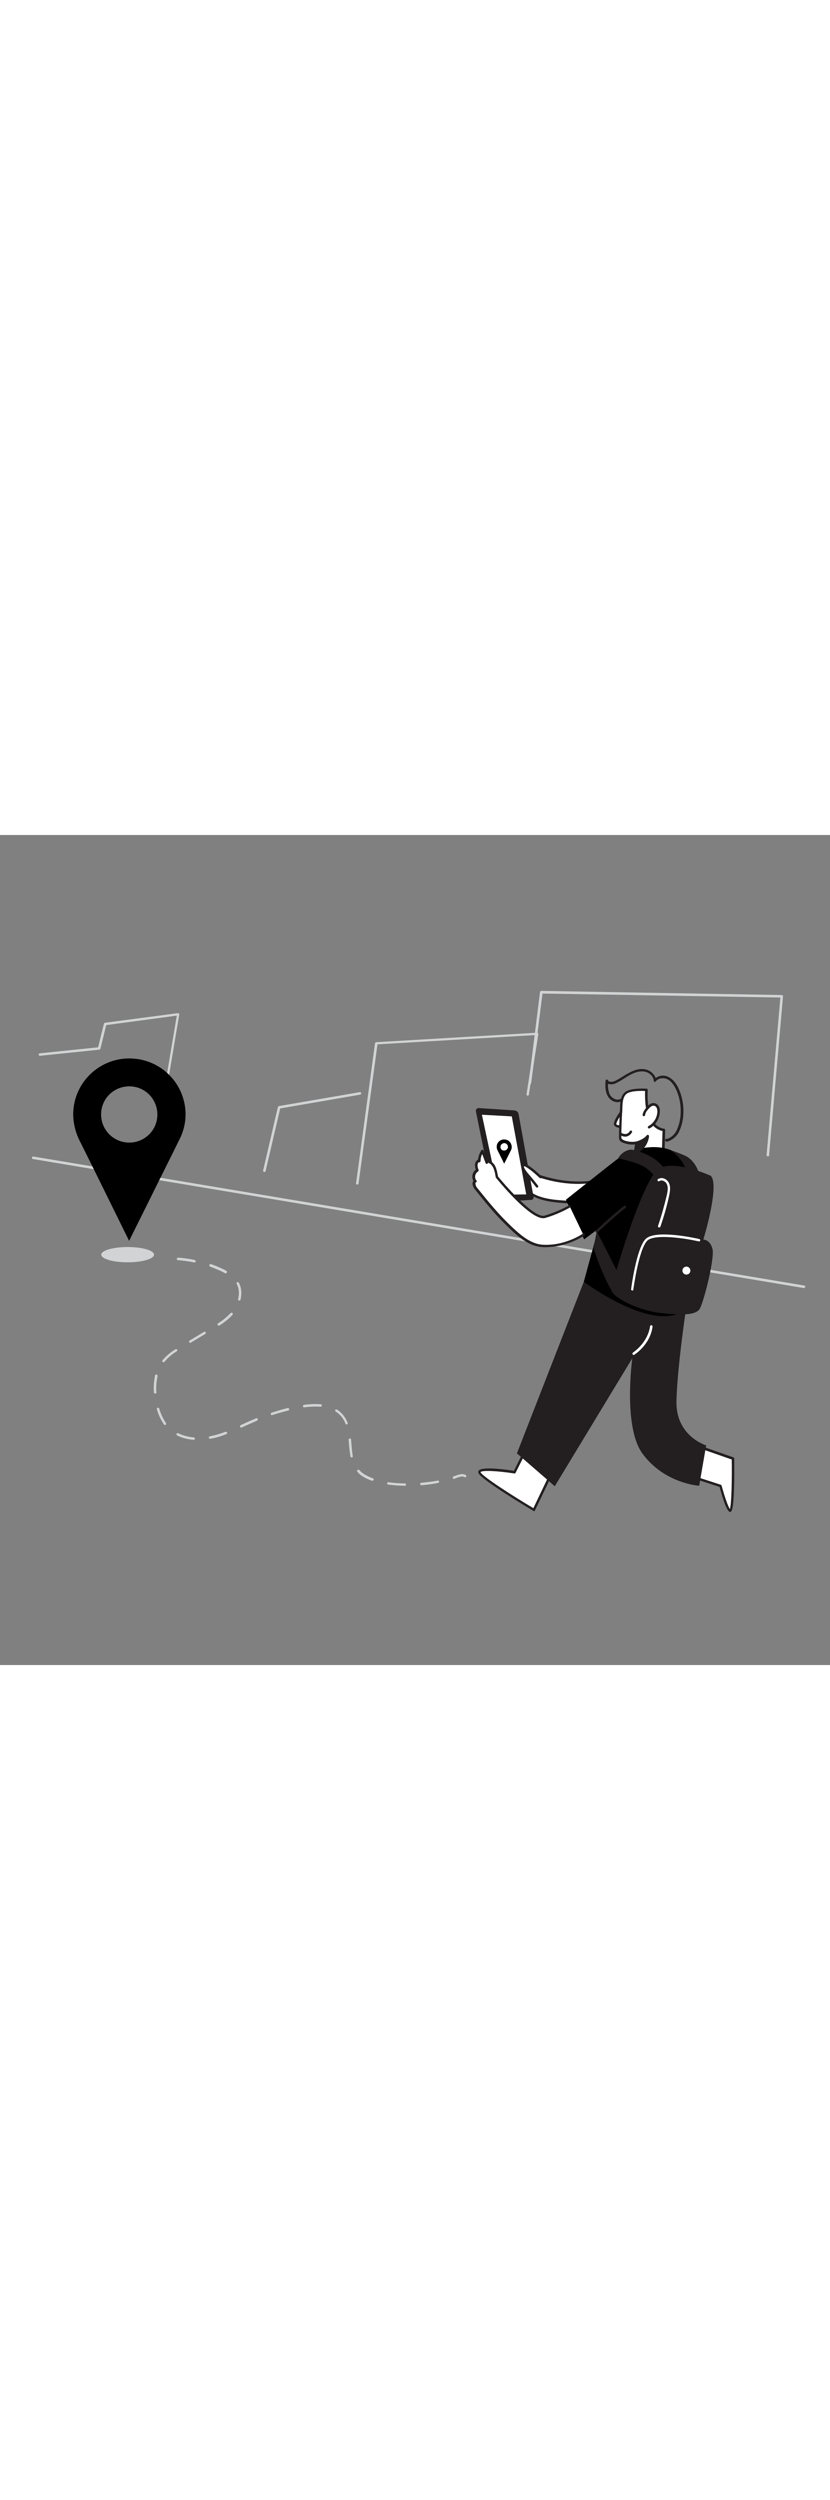 <svg version="1.1" id="Layer_1" xmlns="http://www.w3.org/2000/svg" xmlns:xlink="http://www.w3.org/1999/xlink" x="0px" y="0px" viewBox="0 0 500 500" style="width: 166px;" xml:space="preserve" data-imageid="navigation-94" imageName="Navigation" class="illustrations_image">
<rect x="0" y="0" width="500" height="500" fill="#808080" stroke="none"/>
<style type="text/css">
	.st0_navigation-94{fill:#D1D3D4;}
	.st1_navigation-94{fill:#FFFFFF;}
	.st2_navigation-94{fill:#231F20;}
	.st3_navigation-94{fill:#68E1FD;}
</style>
<g id="background_navigation-94">
	<path class="st0_navigation-94" d="M93.8,189.4h-0.1c-0.4-0.1-0.7-0.5-0.6-0.9l13.4-79.7L64,114.5l-3.5,14.2c-0.1,0.3-0.3,0.5-0.7,0.6l-35.6,3.7&#10;&#9;&#9;c-0.4,0.1-0.8-0.2-0.9-0.6c-0.1-0.4,0.2-0.8,0.6-0.9c0,0,0.1,0,0.1,0l35.1-3.6l3.5-14.2c0.1-0.3,0.3-0.5,0.6-0.6l44-5.8&#10;&#9;&#9;c0.2,0,0.5,0.1,0.6,0.2c0.2,0.2,0.2,0.4,0.2,0.6l-13.6,80.6C94.5,189.2,94.2,189.4,93.8,189.4z"/>
	<path class="st0_navigation-94" d="M484.3,272.9h-0.1L19.9,195.2c-0.4,0-0.7-0.4-0.7-0.8s0.4-0.7,0.8-0.7c0.1,0,0.1,0,0.2,0l464.3,77.7&#10;&#9;&#9;c0.4,0.1,0.7,0.5,0.6,0.9C484.9,272.6,484.6,272.9,484.3,272.9z"/>
	<path class="st0_navigation-94" d="M215.2,210.6h-0.1c-0.4-0.1-0.7-0.4-0.6-0.8c0,0,0,0,0,0l11.4-84.3c0.1-0.4,0.3-0.6,0.7-0.7l96.9-5.7&#10;&#9;&#9;c0.2,0,0.4,0.1,0.6,0.2c0.2,0.2,0.2,0.4,0.2,0.6l-5.7,36.5c-0.1,0.4-0.4,0.7-0.8,0.6c0,0,0,0,0,0c-0.4-0.1-0.7-0.5-0.6-0.9&#10;&#9;&#9;l5.5-35.6l-95.3,5.6L216,209.9C216,210.3,215.6,210.6,215.2,210.6z"/>
	<path class="st0_navigation-94" d="M462.6,193.6L462.6,193.6c-0.5,0-0.8-0.4-0.8-0.8l8.3-94.9l-143.3-2.4l-6.8,54c-0.1,0.4-0.4,0.7-0.8,0.6&#10;&#9;&#9;c-0.4,0-0.7-0.4-0.7-0.8c0,0,0,0,0,0l6.8-54.7c0.1-0.4,0.4-0.7,0.8-0.7L471,96.4c0.2,0,0.4,0.1,0.5,0.2c0.1,0.2,0.2,0.4,0.2,0.6&#10;&#9;&#9;l-8.4,95.8C463.3,193.4,463,193.6,462.6,193.6z"/>
	<path class="st0_navigation-94" d="M159.3,203h-0.2c-0.4-0.1-0.7-0.5-0.6-0.9l8.9-38.2c0.1-0.3,0.3-0.5,0.6-0.6l48.7-8.4c0.4-0.1,0.8,0.2,0.9,0.6&#10;&#9;&#9;s-0.2,0.8-0.6,0.9l-48.2,8.3l-8.8,37.8C159.9,202.8,159.6,203,159.3,203z"/>
</g>
<g id="character_navigation-94">
	<path class="st1_navigation-94" d="M417.8,386.9l16.3,5.3c0,0,4.2,16,6.1,14.8s1.5-31.1,1.5-31.1l-22.8-8"/>
	<path class="st2_navigation-94" d="M440,407.8c-0.2,0-0.3,0-0.5-0.1c-2.1-0.9-4.8-10.4-6-15l-16-5.2c-0.4-0.1-0.6-0.6-0.5-0.9&#10;&#9;&#9;c0.1-0.4,0.6-0.6,0.9-0.5l16.3,5.3c0.2,0.1,0.4,0.3,0.5,0.5c1.6,6,3.9,12.8,5,14.1c0.9-2.5,1.3-16.6,1.1-29.8l-22.3-7.8&#10;&#9;&#9;c-0.4-0.1-0.6-0.6-0.5-1c0,0,0,0,0,0c0.1-0.4,0.6-0.6,0.9-0.5c0,0,0,0,0.1,0l22.8,8c0.3,0.1,0.5,0.4,0.5,0.7&#10;&#9;&#9;c0.1,11.4,0.1,30.6-1.9,31.8C440.4,407.8,440.2,407.8,440,407.8z"/>
	<path class="st1_navigation-94" d="M316.9,370l-6.9,13.8c0,0-23-3.6-21.1,0.4s32.8,22.4,32.8,22.4l12.4-25.9"/>
	<path class="st2_navigation-94" d="M321.8,407.3c-0.1,0-0.3,0-0.4-0.1c-3.2-1.9-31.1-18.6-33.1-22.7c-0.3-0.5-0.3-1.2,0.1-1.6&#10;&#9;&#9;c1.9-2.6,16.1-0.7,21.2,0.1l6.6-13.3c0.2-0.4,0.6-0.5,1-0.3c0,0,0,0,0,0c0.4,0.2,0.5,0.6,0.3,1l-6.9,13.8c-0.1,0.3-0.5,0.5-0.8,0.4&#10;&#9;&#9;c-10.3-1.6-19.6-2-20.3-0.8c0,0,0,0.1,0,0.1c1.4,2.7,19.5,14.3,31.8,21.6l12-25.1c0.1-0.4,0.6-0.6,1-0.4c0.4,0.1,0.6,0.6,0.4,1&#10;&#9;&#9;c0,0,0,0.1-0.1,0.1l-12.4,25.9c-0.1,0.2-0.3,0.3-0.5,0.4C321.9,407.3,321.8,407.3,321.8,407.3z"/>
	<path class="st2_navigation-94" d="M351.7,269.1l-40.3,103.4l22.8,19.8l46.7-77.1c0,0-5.7,41.2,6.1,57.4c13.3,18.2,34.2,19.4,34.2,19.4l4.2-24.3&#10;&#9;&#9;c0,0-18.4-5.5-17.9-26.7s6.1-57.8,6.1-57.8L351.7,269.1z"/>
	<path class="st1_navigation-94" d="M375.3,165.4c0,0-5.6,7.4-4.6,9s4.5,0.8,4.5,0.8"/>
	<path class="st2_navigation-94" d="M373.3,176.3c-1.3,0.1-2.5-0.4-3.3-1.4c-1.1-1.9,2.9-7.5,4.7-9.9c0.3-0.3,0.7-0.4,1.1-0.1&#10;&#9;&#9;c0.3,0.3,0.4,0.7,0.1,1.1c-2.7,3.6-4.9,7.5-4.6,8.2c0.5,0.9,2.7,0.7,3.7,0.5c0.4-0.1,0.8,0.1,0.9,0.5c0,0,0,0,0,0&#10;&#9;&#9;c0.1,0.4-0.1,0.8-0.5,0.9c0,0,0,0,0,0C374.7,176.2,374,176.3,373.3,176.3z"/>
	<path class="st1_navigation-94" d="M317.2,213.3c0,0,2.4,5.5,16.8,7.2c7.7,0.9,27.5,1.6,27.5,1.6l12.2-18.5c0,0-23.4,15.2-60.8-2.8&#10;&#9;&#9;C295.2,192.3,317.2,213.3,317.2,213.3z"/>
	<path class="st2_navigation-94" d="M361.5,222.8L361.5,222.8c-0.2,0-19.8-0.6-27.5-1.6c-13.5-1.6-16.8-6.5-17.3-7.5c-11.2-10.8-11.7-14.1-11-15.1&#10;&#9;&#9;c0.8-1.2,3.1-0.8,7.7,1.4c19.1,9.2,34.4,9.5,43.9,8.1c10.3-1.5,16.1-5.2,16.1-5.2c0.4-0.2,0.8,0,1,0.4c0.1,0.2,0.1,0.4,0,0.6&#10;&#9;&#9;l-12.2,18.5C362,222.6,361.7,222.8,361.5,222.8z M317.9,213c0,0.1,2.5,5.1,16.2,6.7c7,0.8,24.1,1.4,27,1.5l10.4-15.7&#10;&#9;&#9;c-7.2,3.3-28.6,10.4-58.9-4.1c-5-2.4-5.8-1.9-5.9-1.9c-0.3,1.1,4.7,7.2,11,13.2C317.8,212.8,317.9,212.9,317.9,213z"/>
	<path class="st1_navigation-94" d="M377.1,155.3c-3.4,2.4-2.8,8.1-3,11.7c-0.3,5.1-0.5,10.2-0.5,15.4c0,3.2,8.4,3.9,9.9,3l-2.1,12.7l18.1-5.6&#10;&#9;&#9;l0.4-14.8c0,0-5.5-0.3-8.4-7.1s-2.1-17-2.1-17S380.4,152.9,377.1,155.3z"/>
	<path class="st2_navigation-94" d="M381.3,198.9c-0.4,0-0.8-0.4-0.7-0.8c0,0,0-0.1,0-0.1l2-11.6c-2.7,0.3-5.5-0.2-7.9-1.3&#10;&#9;&#9;c-1.1-0.5-1.8-1.5-1.8-2.7c0-5.1,0.2-10.3,0.5-15.4c0-0.6,0-1.3,0.1-2c0.1-3.6,0.1-8.1,3.3-10.3l0,0c3.5-2.5,12.3-1.9,12.7-1.9&#10;&#9;&#9;c0.4,0,0.7,0.4,0.7,0.8c0,0.1-0.7,10.1,2,16.6c2.6,6.3,7.6,6.7,7.8,6.7c0.4,0,0.7,0.4,0.7,0.8l-0.4,14.8c0,0.3-0.2,0.6-0.5,0.7&#10;&#9;&#9;l-18.1,5.6C381.4,198.9,381.4,198.9,381.3,198.9z M383.4,184.7c0.4,0,0.7,0.3,0.8,0.7c0,0,0,0.1,0,0.1l-1.9,11.5l16.4-5.1l0.4-13.6&#10;&#9;&#9;c-1.7-0.3-5.9-1.7-8.3-7.5s-2.3-14-2.2-16.6c-2.2-0.1-8.5-0.2-11,1.6l0,0c-2.5,1.8-2.6,5.9-2.7,9.1c0,0.7,0,1.4-0.1,2&#10;&#9;&#9;c-0.3,5.1-0.5,10.3-0.5,15.3c0,0.5,0.3,1,1,1.4c2.3,1.4,6.9,1.4,7.7,1C383.1,184.7,383.2,184.7,383.4,184.7L383.4,184.7z&#10;&#9;&#9; M377.1,155.3L377.1,155.3z"/>
	<path class="st3_navigation-94 targetColor" d="M373.5,194c-9.2,7-32.6,25.7-32.6,25.7l11,23.9l8.5-6.4l-8.7,31.9c0,0,39.6,29.8,59.6,18c0,0,9.2-72,2.5-87.9&#10;&#9;&#9;S382.7,187,373.5,194z" style="fill: rgb(0, 0, 0);"/>
	<path class="st2_navigation-94" d="M414.4,205.8c-1.2-6.6-5-12.4-10.6-16c3.2,1,6.3,2.2,9.4,3.6c0,0,7.1,3.2,8.6,13.8l-6.8-0.3"/>
	<path class="st2_navigation-94" d="M428.2,205.3c0,0-21.4-9.8-31.1-4.5s-29,69.9-28.7,73.5s14.7,12,30.1,13.7s20.4,0.5,22.7-2.1s9.5-30.9,8-36.6&#10;&#9;&#9;s-5.5-5.6-5.5-5.6S433.7,211,428.2,205.3z"/>
	<path class="st2_navigation-94" d="M374.8,268.7l-0.6-1.1l-14.7-28.9l-2,10.2c0,0,7.7,23.6,13.7,28.8"/>
	<path class="st1_navigation-94" d="M373.9,180.1c0,0,3.8,2.7,6.2-1.3"/>
	<path class="st2_navigation-94" d="M376.7,181.7c-1.1,0-2.3-0.4-3.2-1c-0.3-0.2-0.4-0.7-0.2-1.1c0.2-0.3,0.7-0.4,1-0.2l0,0c0.9,0.6,1.9,0.8,3,0.7&#10;&#9;&#9;c0.9-0.3,1.7-0.9,2.1-1.7c0.2-0.4,0.6-0.5,1-0.3c0.4,0.2,0.5,0.6,0.3,1c0,0,0,0.1-0.1,0.1c-0.6,1.2-1.8,2.1-3.1,2.4&#10;&#9;&#9;C377.3,181.7,377,181.7,376.7,181.7z"/>
	<path class="st1_navigation-94" d="M387.9,168.6c0.2-1.3,0.8-2.5,1.7-3.4c0.6-0.8,1.2-1.6,2-2.2c0.8-0.6,1.8-0.9,2.8-0.7c0.9,0.3,1.5,0.9,1.9,1.7&#10;&#9;&#9;c0.4,0.8,0.5,1.7,0.5,2.6c-0.1,3.9-2.3,7.5-5.7,9.4l0.3-0.3"/>
	<path class="st2_navigation-94" d="M391,176.8c-0.2,0-0.5-0.1-0.6-0.3c-0.2-0.3-0.2-0.7,0.1-1l0.3-0.3c0.1-0.1,0.3-0.2,0.5-0.2&#10;&#9;&#9;c2.8-1.9,4.6-5,4.7-8.4c0-0.8-0.1-1.5-0.4-2.2c-0.3-0.6-0.8-1.1-1.4-1.3c-0.8-0.1-1.6,0.1-2.2,0.6c-0.7,0.6-1.3,1.2-1.9,2&#10;&#9;&#9;c-0.8,0.8-1.3,1.9-1.5,3c0,0.4-0.4,0.7-0.8,0.7c-0.4,0-0.7-0.4-0.7-0.8c0,0,0,0,0,0c0.2-1.4,0.9-2.7,1.8-3.8&#10;&#9;&#9;c0.6-0.9,1.3-1.7,2.2-2.4c1-0.8,2.2-1.1,3.5-0.8c1.1,0.3,1.9,1.1,2.4,2.1c0.4,0.9,0.6,1.9,0.5,2.9c-0.1,4.2-2.4,8-6.1,10.1&#10;&#9;&#9;C391.3,176.7,391.1,176.8,391,176.8z"/>
	<path class="st2_navigation-94" d="M401.6,184.7c-0.4,0-0.7-0.2-0.9-0.5c-0.1-0.3-0.1-0.7,0.2-1c0.3-0.2,0.7-0.3,1-0.1c2.7-1,4.8-3,5.9-5.6&#10;&#9;&#9;c3.2-6.9,3-16.6-0.5-24.2c-1.5-3.1-3.2-5.2-5.3-6.2s-5.5-0.8-6.9,1.3c-0.2,0.3-0.7,0.4-1,0.2c-0.2-0.1-0.3-0.4-0.3-0.6&#10;&#9;&#9;c-0.1-2.9-3-5.1-5.7-5.5s-5.4,0.3-8.7,2.1c-1.1,0.6-2.2,1.3-3.3,2c-1.6,1.1-3.3,2-5,2.9c-1.4,0.7-3.1,0.9-4.7,0.4h-0.1&#10;&#9;&#9;c-0.2,2.1,0.2,4.3,1,6.3c1.1,2.2,3.9,3.9,6.1,2.9c0.4-0.2,0.8,0,1,0.4c0.2,0.4,0,0.8-0.4,1c0,0,0,0,0,0c-3.1,1.4-6.7-0.7-8.1-3.6&#10;&#9;&#9;s-1.3-6.2-1.1-8.9c0-0.4,0.4-0.7,0.8-0.7c0.3,0,0.6,0.2,0.7,0.5c0.1,0.3,0.3,0.6,0.7,0.7c1.1,0.3,2.4,0.2,3.4-0.3&#10;&#9;&#9;c1.7-0.8,3.3-1.8,4.9-2.8c1.1-0.7,2.2-1.4,3.4-2c3.6-2,6.7-2.8,9.6-2.3c3,0.4,5.6,2.5,6.7,5.3c2.3-1.7,5.3-1.9,7.8-0.6&#10;&#9;&#9;c2.4,1.2,4.4,3.5,6,6.9c3.7,8,3.9,18.2,0.5,25.5c-1.3,3.1-4,5.5-7.3,6.5C401.8,184.7,401.7,184.7,401.6,184.7z"/>
	<path class="st2_navigation-94" d="M383.4,185.4c0,0,4.4-1.1,6.7-3.9c0,0-0.8,7.8-7.6,9.6L383.4,185.4z"/>
	<path class="st2_navigation-94" d="M382.5,191.8c-0.2,0-0.4-0.1-0.5-0.2c-0.2-0.2-0.3-0.4-0.2-0.7l1-5.7c0.1-0.3,0.3-0.5,0.6-0.6&#10;&#9;&#9;c0,0,4.2-1.1,6.2-3.7c0.3-0.3,0.7-0.4,1.1-0.1c0.2,0.2,0.3,0.4,0.3,0.7c0,0.3-0.9,8.3-8.2,10.2&#10;&#9;&#9;C382.6,191.8,382.5,191.8,382.5,191.8z M384.1,186l-0.7,4c2.6-1.2,4.6-3.5,5.4-6.2C387.3,184.8,385.7,185.5,384.1,186z"/>
	<path class="st2_navigation-94" d="M372.4,194.6c9.5,2.9,19.2,3.3,24.6,16l7-3.2c0,0-4.1-14-23.5-17.9C380.5,189.6,375.9,189.2,372.4,194.6z"/>
	<path class="st2_navigation-94" d="M297.5,219.1c-1.9-8.9-9-43.4-10.8-52.6c-0.2-0.9,0.4-1.9,1.4-2c0.2,0,0.3,0,0.5,0l21.3,1.4&#10;&#9;&#9;c1.2,0.1,2.3,1,2.5,2.2l9,49.9c0.2,0.9-0.4,1.7-1.3,1.8c-0.1,0-0.1,0-0.2,0l-19.7,1.2C298.9,221.2,297.8,220.4,297.5,219.1z"/>
	<polygon class="st1_navigation-94" points="289.3,167.7 300,217.4 317.8,217.2 308.9,168.8 &#9;"/>
	<path class="st2_navigation-94" d="M300,218.2c-0.4,0-0.7-0.2-0.7-0.6l-10.6-49.8c-0.1-0.2,0-0.5,0.2-0.6c0.2-0.2,0.4-0.3,0.6-0.3l19.6,1.1&#10;&#9;&#9;c0.3,0,0.6,0.3,0.7,0.6l8.9,48.4c0.1,0.4-0.2,0.8-0.6,0.9c0,0-0.1,0-0.1,0L300,218.2L300,218.2z M290.3,168.5l10.3,48.2l16.4-0.2&#10;&#9;&#9;l-8.7-47L290.3,168.5z"/>
	<path class="st1_navigation-94" d="M351.3,240.6c0,0-10.9,7.8-25,6.8c-8.5-0.6-15.6-7.8-21.3-13.4c-6.6-6.5-12.5-13.8-18.3-21.1&#10;&#9;&#9;c-1.1-1.4-2-3.7-0.5-4.5c-1.5-1.9-1.2-4.7,0.7-6.2c0.2-0.1,0.4-0.3,0.6-0.4c-0.5-1.2-1-3.5-0.3-4.6c0,0,1.4-2.1,1.5-0.9&#10;&#9;&#9;c-0.2-2.9,1.9-6,1.9-6l2.6,6.9c0.2-1.5,2.5-0.4,4,1.7s2,6.6,2.1,7c0,0,21,26.1,28.9,23.9c5.2-1.5,10.2-3.7,14.9-6.3"/>
	<path class="st2_navigation-94" d="M328.8,248.3c-0.8,0-1.6,0-2.5-0.1c-8.5-0.6-15.7-7.6-21.4-13.2l-0.4-0.4c-6.8-6.6-12.7-14-18.4-21.1&#10;&#9;&#9;c-0.8-1-1.7-2.7-1.4-4.1c0.1-0.4,0.2-0.7,0.5-1c-1.3-2.3-0.7-5.2,1.4-6.8c-0.4-1.2-0.8-3.4,0-4.7l0,0c0.4-0.6,0.8-1.1,1.4-1.5&#10;&#9;&#9;c0.2-2,0.9-3.8,2-5.5c0.2-0.2,0.4-0.4,0.7-0.3c0.3,0,0.5,0.2,0.6,0.5l2.2,5.8h0.1c1.4-0.3,3.1,1.2,4.2,2.7c1.3,1.8,1.8,5,2.1,6.5&#10;&#9;&#9;c0,0.2,0.1,0.4,0.1,0.6c5.9,7.2,22,25.2,28,23.6c5.1-1.5,10.1-3.6,14.8-6.2c0.3-0.2,0.8-0.1,1,0.2c0.2,0.3,0.1,0.8-0.2,1&#10;&#9;&#9;c0,0-0.1,0-0.1,0c-4.8,2.7-9.9,4.9-15.1,6.4c-3.5,1-9.6-2.9-18.1-11.4c-6.2-6.2-11.5-12.8-11.5-12.8c0-0.1-0.1-0.1-0.1-0.2&#10;&#9;&#9;c-0.1-0.3-0.2-0.6-0.2-0.9c-0.2-1.3-0.8-4.4-1.9-5.9c-0.6-1-1.5-1.7-2.6-2.1c0,0,0,0,0,0.1c-0.1,0.4-0.5,0.7-0.9,0.6&#10;&#9;&#9;c-0.3,0-0.5-0.2-0.6-0.5l-2-5.4c-0.7,1.3-1,2.7-1,4.2l0,0c0,0.4-0.3,0.8-0.7,0.8c-0.1,0-0.3,0-0.4-0.1c-0.2,0.2-0.4,0.5-0.5,0.7&#10;&#9;&#9;c-0.5,0.8-0.1,2.8,0.4,3.9c0.2,0.4,0,0.8-0.3,1c0,0,0,0,0,0c-1.7,1-2.3,3.3-1.3,5c0.1,0.1,0.2,0.3,0.3,0.4c0.2,0.2,0.2,0.4,0.2,0.6&#10;&#9;&#9;c0,0.2-0.2,0.4-0.4,0.5c-0.2,0.1-0.4,0.3-0.4,0.5c0,1.1,0.4,2.1,1.1,2.9c5.7,7.1,11.6,14.4,18.3,21l0.4,0.4&#10;&#9;&#9;c5.6,5.4,12.5,12.2,20.5,12.8c13.6,0.9,24.4-6.6,24.5-6.7c0.3-0.2,0.8-0.2,1,0.2c0,0,0,0,0,0c0.2,0.3,0.1,0.8-0.2,1&#10;&#9;&#9;C344.9,245.7,336.9,248.2,328.8,248.3z"/>
	<path class="st1_navigation-94" d="M325.5,206c0,0-9-8.6-10.4-7.1s2.2,5.4,4.2,7.6s4.2,5.1,4.2,5.1"/>
	<path class="st2_navigation-94" d="M323.5,212.4c-0.2,0-0.5-0.1-0.6-0.3c0,0-2.2-2.9-4.1-5.1l-0.4-0.5c-2.4-2.8-5.5-6.2-3.8-8.1&#10;&#9;&#9;c0.2-0.3,0.6-0.4,1-0.4c2.4-0.1,9.2,6.2,10.5,7.5c0.3,0.3,0.2,0.8-0.1,1.1c-0.3,0.2-0.6,0.2-0.9,0c-4.1-3.9-8.3-7.1-9.4-7.1l0,0&#10;&#9;&#9;c-0.6,1,2.7,4.8,3.8,6l0.4,0.5c1.9,2.2,4.2,5.2,4.2,5.2c0.3,0.3,0.2,0.8-0.1,1C323.8,212.3,323.7,212.4,323.5,212.4L323.5,212.4z"/>
	<path class="st1_navigation-94" d="M359.5,238.7c0,0,11.2-10.5,16.9-14.8"/>
	<path class="st2_navigation-94" d="M359.5,239.5c-0.2,0-0.4-0.1-0.5-0.2c-0.3-0.3-0.3-0.8,0-1.1c0.1-0.1,11.3-10.6,17-14.8c0.3-0.2,0.8-0.2,1,0.2&#10;&#9;&#9;c0.2,0.3,0.2,0.8-0.1,1c-5.6,4.2-16.7,14.6-16.8,14.7C359.9,239.4,359.7,239.5,359.5,239.5z"/>
	<path class="st1_navigation-94" d="M380.9,274.4L380.9,274.4c-0.5-0.1-0.8-0.4-0.7-0.8c0,0,0,0,0,0c0.1-1,3.1-23.9,8.5-30&#10;&#9;&#9;c5.5-6.4,31.5-0.5,32.6-0.2c0.4,0.1,0.6,0.5,0.5,0.9c-0.1,0.4-0.5,0.6-0.9,0.5c-7.3-1.7-27.1-4.9-31.2-0.2&#10;&#9;&#9;c-5.1,5.8-8.1,29-8.2,29.2C381.6,274.2,381.3,274.4,380.9,274.4z"/>
	<path class="st1_navigation-94" d="M397.1,236.4c-0.1,0-0.2,0-0.2,0c-0.4-0.1-0.6-0.5-0.5-0.9c2.1-6.2,3.9-12.6,5.4-19c0.4-2,0.8-4.3-0.1-6.2&#10;&#9;&#9;c-0.5-1-1.4-1.8-2.5-2.1c-0.7-0.2-1.4-0.1-2,0.3c-0.3,0.2-0.8,0.2-1-0.2c-0.2-0.3-0.2-0.8,0.2-1c0.9-0.6,2.1-0.8,3.2-0.5&#10;&#9;&#9;c1.5,0.4,2.8,1.5,3.4,2.9c1.1,2.3,0.6,4.9,0.2,7.1c-1.4,6.5-3.2,12.9-5.4,19.2C397.7,236.3,397.4,236.4,397.1,236.4z"/>
	<circle class="st1_navigation-94" cx="413.5" cy="262.4" r="2.4"/>
	<path class="st3_navigation-94 targetColor" d="M303.7,198l-0.9-1.9c-1-2-2-4-3-6c-0.4-0.7-0.6-1.5-0.6-2.3c0-2.5,2.1-4.5,4.6-4.4c2.1,0,3.8,1.4,4.3,3.4&#10;&#9;&#9;c0.3,1,0.2,2.2-0.3,3.1c-0.8,1.7-1.7,3.4-2.5,5c-0.5,1-1,2-1.5,2.9C303.7,197.9,303.7,197.9,303.7,198z M303.7,190.1&#10;&#9;&#9;c1.2,0,2.3-1,2.3-2.2c0-1.2-1-2.3-2.2-2.3c-1.2,0-2.3,1-2.3,2.2c0,0,0,0,0,0C301.4,189.1,302.4,190.1,303.7,190.1L303.7,190.1z" style="fill: rgb(0, 0, 0);"/>
	<path class="st1_navigation-94" d="M381.7,313.2c-0.3,0-0.5-0.1-0.6-0.4c-0.2-0.3-0.1-0.8,0.2-1c0.1-0.1,8.8-5.7,10.3-15.8c0-0.4,0.4-0.7,0.8-0.7&#10;&#9;&#9;c0.4,0,0.7,0.4,0.7,0.8c0,0,0,0.1,0,0.1c-1.5,10.9-10.6,16.6-11,16.9C381.9,313.2,381.8,313.2,381.7,313.2z"/>
</g>
<g id="route_navigation-94">
	<ellipse class="st0_navigation-94" cx="76.9" cy="252.8" rx="15.9" ry="4.6"/>
	<path class="st0_navigation-94" d="M243.9,392L243.9,392c-3.4,0-6.7-0.3-10.1-0.7c-0.4-0.1-0.7-0.4-0.6-0.8c0.1-0.4,0.4-0.7,0.8-0.6c0,0,0,0,0,0&#10;&#9;&#9;c3.3,0.4,6.6,0.7,9.9,0.7c0.4,0,0.7,0.3,0.7,0.8C244.6,391.7,244.3,392,243.9,392C243.9,392,243.9,392,243.9,392z M253.9,391.7&#10;&#9;&#9;c-0.4,0-0.8-0.3-0.8-0.7s0.3-0.8,0.7-0.8c3.4-0.3,6.7-0.7,9.8-1.3c0.4-0.1,0.8,0.1,0.9,0.5c0.1,0.4-0.1,0.8-0.5,0.9&#10;&#9;&#9;c0,0-0.1,0-0.1,0C260.7,391,257.4,391.4,253.9,391.7L253.9,391.7z M224.2,389c-0.1,0-0.2,0-0.2,0c-2-0.7-3.9-1.6-5.6-2.7&#10;&#9;&#9;c-1.2-0.7-2.2-1.6-3.1-2.7c-0.3-0.3-0.2-0.8,0.1-1.1s0.8-0.2,1.1,0.1l0,0c0.8,0.9,1.8,1.7,2.8,2.4c1.7,1,3.5,1.9,5.3,2.5&#10;&#9;&#9;c0.4,0.1,0.6,0.5,0.5,0.9c0,0,0,0,0,0.1C224.8,388.8,224.5,389,224.2,389z M273.5,387.9c-0.3,0-0.6-0.2-0.7-0.5&#10;&#9;&#9;c-0.2-0.4,0-0.8,0.4-1c0,0,0,0,0.1,0l1.3-0.5c1.2-0.5,2.5-0.8,3.8-0.9c0.8,0,1.5,0.2,2.2,0.6c0.3,0.2,0.4,0.7,0.2,1&#10;&#9;&#9;c-0.2,0.3-0.6,0.4-1,0.2c-0.4-0.2-0.9-0.4-1.4-0.4c-1.1,0.1-2.2,0.4-3.2,0.8c-0.4,0.2-0.9,0.3-1.3,0.5&#10;&#9;&#9;C273.6,387.9,273.6,387.9,273.5,387.9L273.5,387.9z M211.8,374.9c-0.4,0-0.7-0.3-0.7-0.6c-0.4-2.5-0.7-5-0.9-7.5l-0.2-2.5&#10;&#9;&#9;c0-0.4,0.3-0.8,0.7-0.8c0.4,0,0.8,0.3,0.8,0.7c0.1,0.8,0.1,1.7,0.2,2.5c0.2,2.5,0.4,5,0.8,7.4c0.1,0.4-0.2,0.8-0.6,0.9c0,0,0,0,0,0&#10;&#9;&#9;L211.8,374.9z M116.6,364.3L116.6,364.3c-3.5-0.2-6.8-1.1-9.9-2.6c-0.4-0.2-0.5-0.6-0.3-1c0.2-0.4,0.6-0.5,1-0.3&#10;&#9;&#9;c2.9,1.4,6.1,2.2,9.3,2.5c0.4,0,0.7,0.4,0.7,0.8S117,364.3,116.6,364.3L116.6,364.3L116.6,364.3z M126.6,363.7&#10;&#9;&#9;c-0.4,0-0.8-0.3-0.8-0.7c0-0.4,0.3-0.7,0.6-0.8c0.7-0.1,1.4-0.3,2-0.4c2.5-0.6,5-1.4,7.4-2.3c0.4-0.1,0.8,0.1,1,0.4s-0.1,0.8-0.4,1&#10;&#9;&#9;c-2.5,1-5,1.8-7.6,2.4C128.1,363.4,127.4,363.6,126.6,363.7L126.6,363.7z M145.3,357c-0.4,0-0.7-0.3-0.7-0.8c0-0.3,0.2-0.6,0.4-0.7&#10;&#9;&#9;l1.3-0.6c2.2-1,4.5-2.1,6.8-3c0.4-0.2,0.7-0.3,1.1-0.5c0.4-0.2,0.8-0.1,1,0.3s0.1,0.8-0.3,1c0,0-0.1,0-0.1,0.1l-1.1,0.5&#10;&#9;&#9;c-2.3,1-4.6,2-6.8,3l-1.3,0.6C145.5,357,145.4,357,145.3,357z M99.4,355.4c-0.2,0-0.5-0.1-0.6-0.3c-1.9-2.8-3.4-5.9-4.3-9.2&#10;&#9;&#9;c-0.1-0.4,0.1-0.8,0.5-0.9s0.8,0.1,0.9,0.5l0,0c0.9,3.1,2.3,6.1,4.1,8.8c0.2,0.3,0.1,0.8-0.2,1C99.8,355.3,99.6,355.3,99.4,355.4&#10;&#9;&#9;L99.4,355.4z M208.8,355.1c-0.3,0-0.6-0.2-0.7-0.5c-0.7-1.9-1.8-3.7-3.3-5.2c-0.8-0.8-1.6-1.5-2.6-2.1c-0.3-0.2-0.4-0.7-0.2-1&#10;&#9;&#9;c0.2-0.3,0.7-0.4,1-0.2c1,0.7,2,1.4,2.8,2.3c1.6,1.6,2.8,3.6,3.6,5.7c0.2,0.4,0,0.8-0.4,1c0,0,0,0,0,0&#10;&#9;&#9;C209,355.1,208.9,355.1,208.8,355.1L208.8,355.1z M163.8,349.5c-0.4,0-0.7-0.3-0.7-0.8c0-0.3,0.2-0.6,0.5-0.7c3.2-1,6.4-2,9.7-2.8&#10;&#9;&#9;c0.4-0.1,0.8,0.2,0.9,0.6s-0.2,0.8-0.6,0.9c-3.2,0.8-6.4,1.7-9.6,2.7C164,349.5,163.9,349.5,163.8,349.5L163.8,349.5z M183.2,344.8&#10;&#9;&#9;c-0.4,0-0.7-0.3-0.7-0.8c0-0.4,0.3-0.7,0.6-0.7c3.4-0.5,6.8-0.6,10.1-0.4c0.4,0,0.7,0.4,0.7,0.8c0,0,0,0,0,0c0,0.4-0.4,0.7-0.8,0.7&#10;&#9;&#9;c0,0,0,0,0,0C189.9,344.2,186.6,344.3,183.2,344.8L183.2,344.8z M93.5,336.5c-0.4,0-0.7-0.3-0.8-0.7c0-0.8-0.1-1.5-0.1-2.3&#10;&#9;&#9;c0-2.6,0.3-5.3,0.8-7.9c0.1-0.4,0.5-0.7,0.9-0.6c0.4,0.1,0.7,0.5,0.6,0.9l0,0c-0.5,2.5-0.8,5-0.8,7.5c0,0.7,0,1.5,0.1,2.2&#10;&#9;&#9;C94.3,336.2,94,336.5,93.5,336.5L93.5,336.5z M98.5,317.6c-0.2,0-0.3-0.1-0.5-0.2c-0.3-0.3-0.3-0.7-0.1-1c2.2-2.6,4.8-4.8,7.8-6.6&#10;&#9;&#9;c0.3-0.2,0.8-0.1,1,0.2s0.1,0.8-0.2,1c-2.8,1.7-5.3,3.8-7.4,6.3C98.9,317.5,98.7,317.6,98.5,317.6L98.5,317.6z M114.6,305.9&#10;&#9;&#9;c-0.4,0-0.7-0.3-0.7-0.8c0-0.3,0.1-0.5,0.4-0.6l8.6-5.2c0.4-0.2,0.8-0.1,1,0.3c0.2,0.4,0.1,0.8-0.3,1l-8.5,5.1&#10;&#9;&#9;C114.9,305.9,114.7,305.9,114.6,305.9L114.6,305.9z M131.7,295.5c-0.3,0-0.5-0.1-0.6-0.3c-0.2-0.3-0.1-0.8,0.2-1&#10;&#9;&#9;c2.8-1.7,5.3-3.8,7.6-6.2c0.3-0.3,0.8-0.3,1.1-0.1c0,0,0,0,0,0c0.3,0.3,0.3,0.8,0.1,1.1c-2.3,2.5-5,4.6-7.9,6.5&#10;&#9;&#9;C132,295.5,131.8,295.5,131.7,295.5L131.7,295.5z M144.2,280.5c-0.1,0-0.1,0-0.2,0c-0.4-0.1-0.6-0.5-0.6-0.9c0,0,0,0,0,0&#10;&#9;&#9;c0.3-1.2,0.5-2.4,0.5-3.7c0-1.9-0.4-3.8-1.3-5.5c-0.2-0.3-0.1-0.8,0.2-1s0.8-0.1,1,0.2c0,0,0,0.1,0.1,0.1c1,1.9,1.5,4,1.5,6.2&#10;&#9;&#9;c0,1.4-0.2,2.7-0.5,4C144.8,280.3,144.5,280.5,144.2,280.5L144.2,280.5z M136,264.1c-0.1,0-0.2,0-0.4-0.1c-0.9-0.5-1.8-1-2.9-1.5&#10;&#9;&#9;c-2-0.9-4.1-1.7-6.1-2.5c-0.4-0.1-0.6-0.6-0.5-0.9c0,0,0,0,0-0.1c0.1-0.4,0.5-0.6,0.9-0.5c0,0,0,0,0.1,0c2.1,0.7,4.2,1.6,6.2,2.5&#10;&#9;&#9;c1.1,0.5,2.1,1,3,1.5c0.4,0.2,0.5,0.7,0.3,1C136.5,263.9,136.3,264,136,264.1L136,264.1z M117.2,257.5c-0.1,0-0.1,0-0.2,0&#10;&#9;&#9;c-3.2-0.7-6.5-1.1-9.8-1.4c-0.4,0-0.7-0.4-0.7-0.8c0-0.4,0.4-0.7,0.8-0.7c3.4,0.2,6.7,0.7,10,1.4c0.4,0.1,0.7,0.5,0.6,0.9&#10;&#9;&#9;C117.8,257.2,117.5,257.5,117.2,257.5L117.2,257.5z"/>
</g>
<path id="marking_navigation-94" class="st3_navigation-94 targetColor" d="M77.8,244.5c-2.4-4.9-4.7-9.5-7-14.2c-7.4-15-14.8-30.1-22.3-45.1c-2.9-5.4-4.4-11.3-4.4-17.4&#10;&#9;c0.3-18.7,15.8-33.6,34.5-33.2c15.2,0.3,28.3,10.6,32.1,25.3c2.1,7.9,1.1,16.3-2.6,23.5c-6.2,12.6-12.5,25.1-18.7,37.7&#10;&#9;c-3.7,7.4-7.3,14.7-11,22.1C78.2,243.7,78,244,77.8,244.5z M77.8,185.3c9.4,0,17-7.5,17-16.9c0-9.4-7.5-17-16.9-17s-17,7.5-17,16.9&#10;&#9;c0,0,0,0,0,0C60.9,177.7,68.4,185.2,77.8,185.3L77.8,185.3z" style="fill: rgb(0, 0, 0);"/>
</svg>
